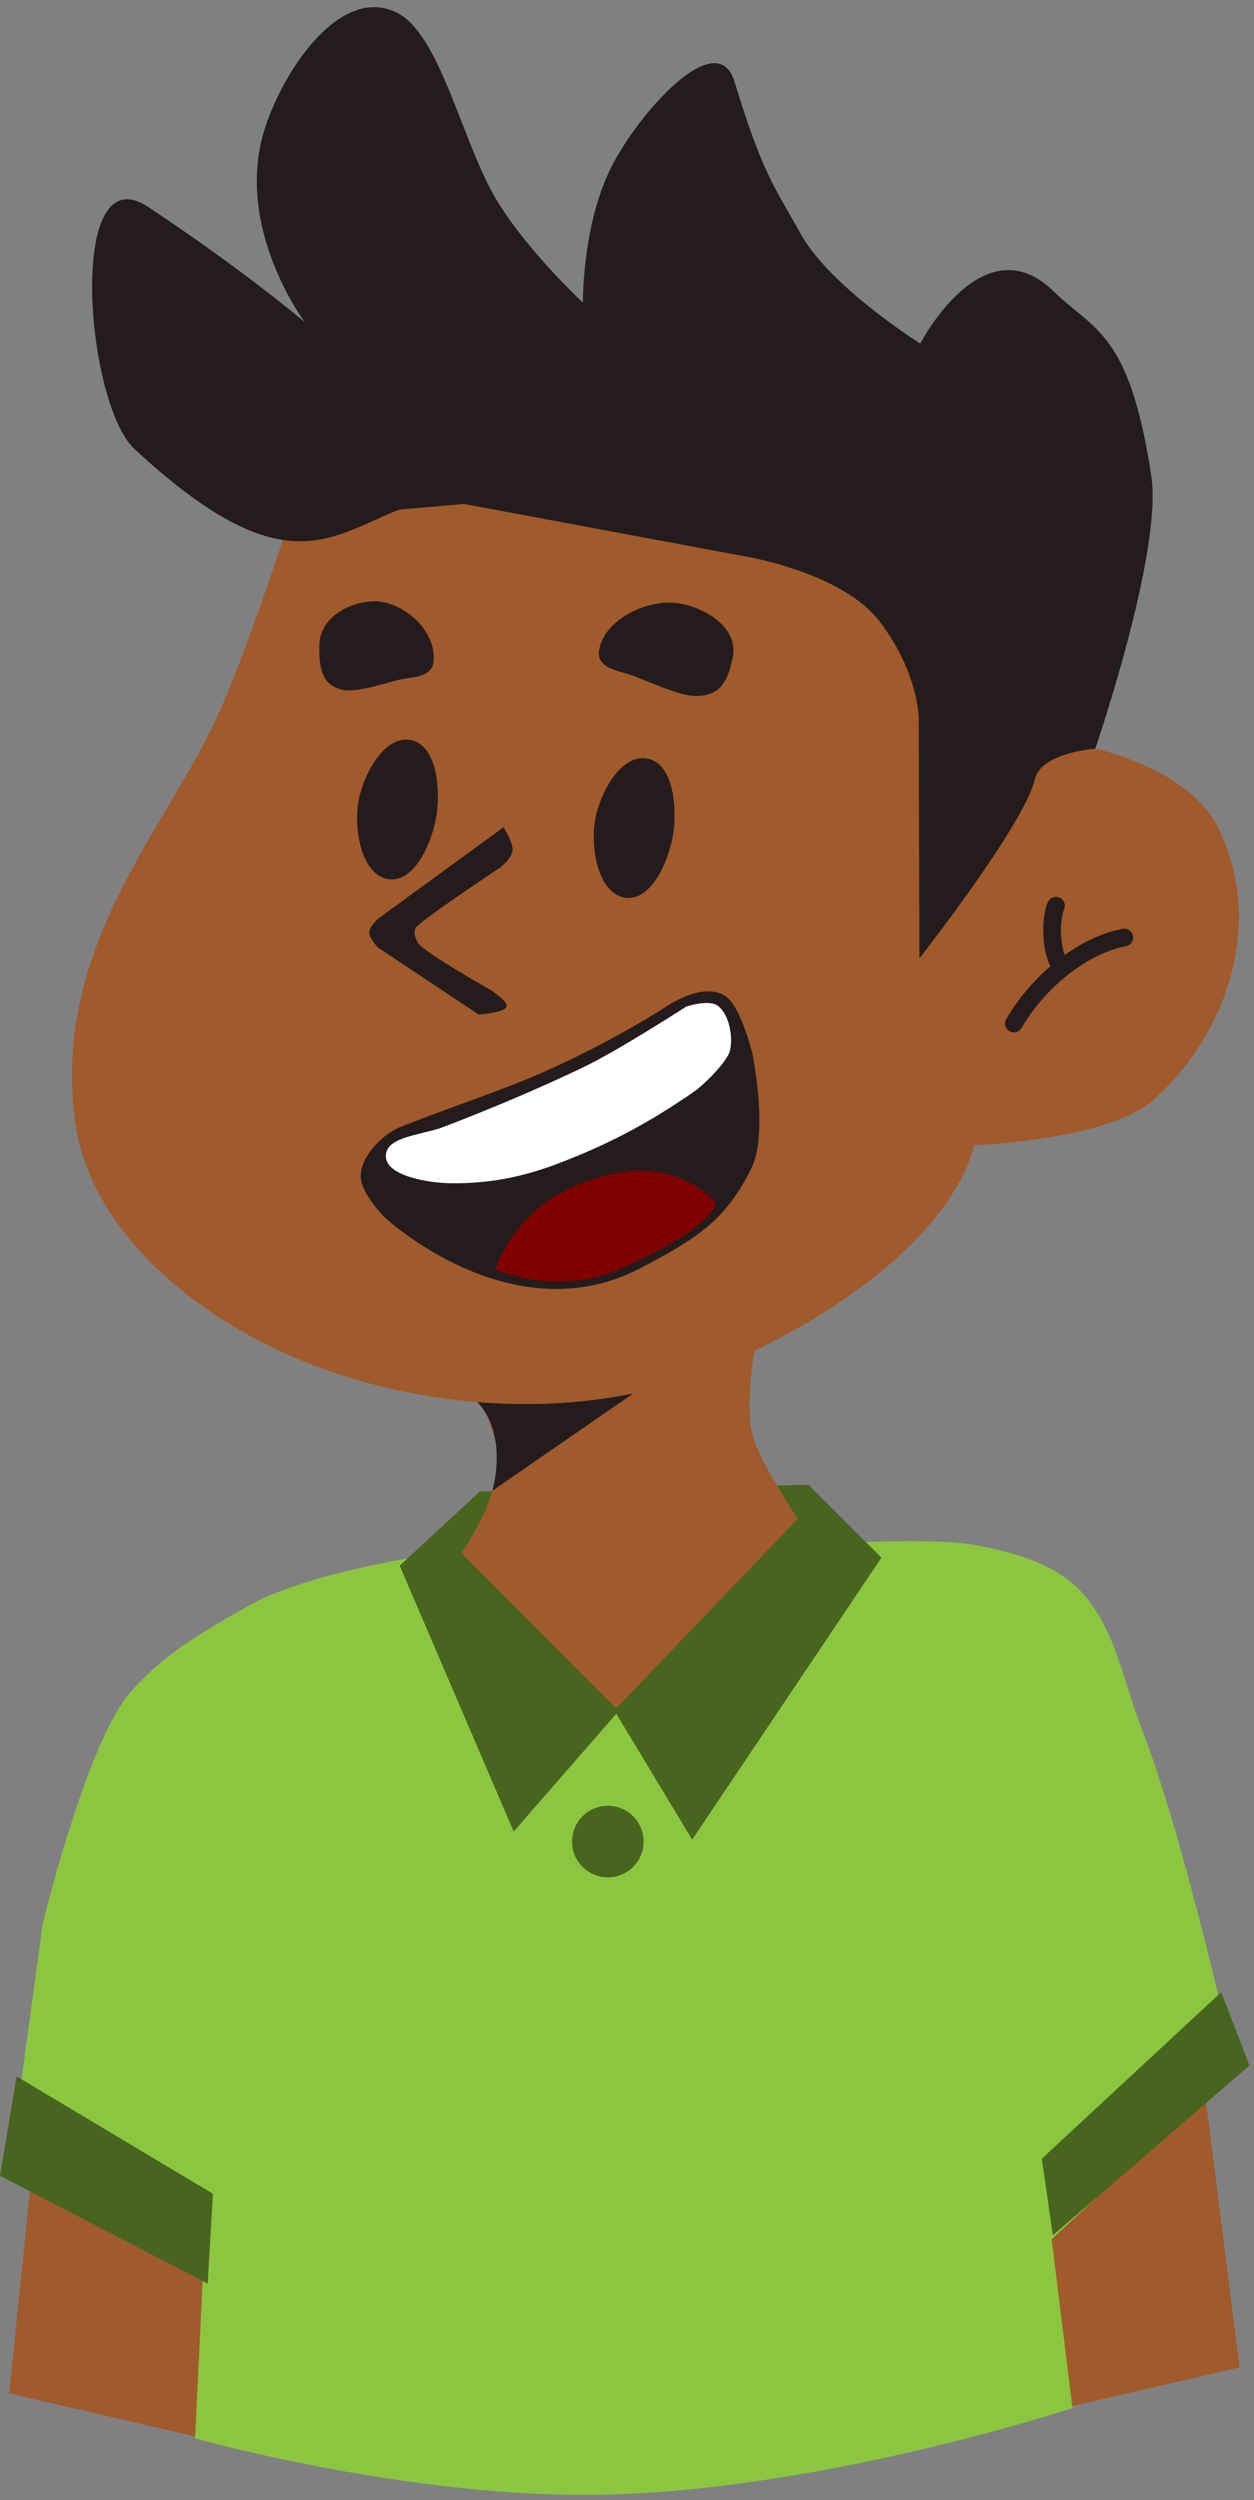 <svg width="159" height="317" viewBox="0 0 159 317" fill="none" xmlns="http://www.w3.org/2000/svg">
<rect x="0" y="0" width="159" height="317" fill="#808080" stroke="none"/>
<g clip-path="url(#clip0_558_5412)">
<path d="M130.303 276.588L152.585 263.931L157.181 300.163L135.133 305.262L130.303 276.588Z" fill="#A05A2C"/>
<path d="M4.128 274.549L1.168 303.463L25.047 308.982L27.073 282.107L4.128 274.549Z" fill="#A05A2C"/>
<path d="M56.21 196.866C56.21 196.866 39.597 199.084 31.669 203.524C26.072 206.659 20.235 209.991 16.204 214.982C10.81 221.66 5.414 243.896 5.414 243.896L1.168 275.149L25.748 288.106L24.735 309.162C24.735 309.162 52.273 316.952 77.09 316.3C104.972 315.568 135.988 305.323 135.988 305.323L133.34 283.907L156.634 262.372C156.634 262.372 150.326 233.412 144.714 219.061C142.353 213.024 141.301 205.881 136.651 201.365C133.285 198.096 128.29 196.769 123.679 195.906C118.099 194.861 104.124 195.786 104.124 195.786L56.21 196.866Z" fill="#8CC640"/>
<path d="M87.764 233.249L111.76 197.497L102.528 188.259L60.847 189.099L50.68 198.517L65.132 232.23L78.142 217.293L87.764 233.249Z" fill="#47651F"/>
<path d="M58.571 172.391C58.571 172.391 63.038 181.176 63.126 184.691C63.264 190.263 58.504 196.922 58.504 196.922L78.135 216.615L101.154 192.568C101.154 192.568 96.888 186.18 95.635 182.722C94.12 178.541 95.972 169.213 95.972 169.213L58.571 172.391Z" fill="#A05A2C"/>
<path d="M55.173 175.065C47.387 173.505 93.583 169.814 89.545 170.297L62.42 189.023C62.42 189.023 65.972 177.227 55.173 175.065Z" fill="#241C1C"/>
<path d="M37.804 62.474C37.804 62.474 32.181 80.442 27.73 90.441C21.315 104.851 6.754 119.65 9.461 141.762C11.299 156.78 26.158 168.052 40.337 173.334C56.495 179.354 76.605 180.029 92.586 172.747C121.406 159.613 123.489 145.2 123.489 145.2C123.489 145.2 140.4 144.605 146.197 139.497C155.204 131.562 160.478 117.561 154.583 105.199C150.26 96.134 135.007 94.088 135.007 94.088L124.769 95.933L109.385 58.449L37.804 62.474Z" fill="#A05A2C"/>
<path d="M52.073 93.828C48.678 93.192 45.967 98.362 45.421 101.773C44.871 105.21 45.841 111.009 49.291 111.471C52.61 111.915 54.804 106.754 55.336 103.448C55.873 100.105 55.401 94.451 52.073 93.828ZM82.079 96.181C78.684 95.545 75.974 100.715 75.428 104.126C74.878 107.563 75.848 113.362 79.297 113.824C82.616 114.268 84.811 109.107 85.342 105.801C85.879 102.458 85.408 96.804 82.079 96.181Z" fill="#241C1C"/>
<path d="M54.991 83.685C55.216 79.686 50.878 76.174 47.406 76.242C44.282 76.303 40.508 78.298 40.485 81.892C40.465 84.953 40.91 86.946 43.504 87.474C45.255 87.83 48.886 86.605 50.748 86.153C52.281 85.781 54.859 86.018 54.991 83.685ZM75.958 82.51C76.515 78.534 82.193 75.837 86.15 76.513C89.711 77.121 93.621 79.747 92.916 83.289C92.315 86.306 91.4 88.19 88.325 88.255C86.25 88.299 82.346 86.456 80.308 85.685C78.63 85.049 75.633 84.83 75.958 82.51Z" fill="#241C1C"/>
<path d="M63.85 104.883L47.967 116.47C47.967 116.47 46.808 117.491 46.816 118.262C46.824 118.987 47.929 120.15 47.929 120.15L60.701 128.641C60.701 128.641 63.911 128.404 64.229 127.667C64.519 126.998 62.206 125.525 62.206 125.525C62.206 125.525 53.972 120.877 53.076 119.644C52.67 119.086 52.343 118.159 52.747 117.599C53.459 116.615 63.407 110.005 63.407 110.005C63.407 110.005 64.869 108.894 64.988 107.843C65.097 106.88 63.85 104.883 63.85 104.883Z" fill="#241C1C"/>
<path d="M48.808 154.384C48.808 154.384 45.679 151.277 45.735 149.068C45.803 146.425 48.684 143.715 50.806 142.875C57.693 140.149 63.129 138.466 68.75 136.001C74.374 133.534 80.433 130.223 84.443 127.647C86.549 126.294 89.595 124.906 91.866 126.225C93.879 127.394 95.382 133.508 95.382 133.508C95.382 133.508 97.499 143.679 95.264 148.147C91.967 154.737 88.501 156.958 81.206 160.791C64.907 169.353 48.808 154.384 48.808 154.384Z" fill="#241C1C"/>
<path d="M48.946 146.848C49.281 149.199 54.55 149.976 56.925 150.022C61.813 150.115 66.139 149.286 70.709 147.549C76.612 145.304 81.765 142.731 87.97 138.435C89.202 137.582 92.266 134.605 92.573 133.138C92.944 131.362 92.467 128.673 91.043 127.549C89.906 126.652 87.009 127.627 87.009 127.627C87.009 127.627 78.684 133.017 74.237 135.183C68.122 138.161 60.699 141.201 56.053 142.953C53.469 143.927 48.556 144.114 48.946 146.848Z" fill="white"/>
<path d="M62.805 160.907C62.767 160.934 65.063 153.856 72.492 150.547C85.241 144.87 90.777 152.612 90.777 152.612C90.777 152.612 90.389 155.688 78.713 160.849C70.343 164.549 62.805 160.907 62.805 160.907Z" fill="#800000"/>
<path d="M58.852 63.9L94.139 70.483C94.139 70.483 106.76 72.463 111.591 78.869C116.508 85.386 116.492 91.112 116.492 91.112L116.574 121.51C116.574 121.51 129.912 104.505 131.222 98.785C131.992 95.427 138.873 94.927 138.873 94.927C138.873 94.927 147.446 69.984 145.98 60.336C143.198 42.028 138.718 41.946 133.591 36.94C124.632 28.19 116.683 43.565 116.683 43.565C116.683 43.565 105.265 36.39 101.544 29.686C98.151 23.572 96.738 22.152 93.131 10.357C90.906 3.08 80.866 14.446 77.475 21.258C73.793 28.656 73.909 38.365 73.909 38.365C73.909 38.365 66.977 31.944 63.045 25.493C58.584 18.177 55.87 4.241 50.221 1.552C43.185 -1.797 36.128 8.624 33.666 16.017C29.449 28.681 38.676 40.881 38.676 40.881C38.676 40.881 31.229 34.491 18.8 26.248C8.362 19.325 10.839 51.181 17.058 56.94C35.692 74.198 41.558 68.262 50.602 64.613L58.852 63.9Z" fill="#241C1C"/>
<path d="M134.518 122.537C133.159 120.76 133.156 116.547 133.891 114.843M128.555 129.77C131.495 124.698 137.02 119.933 142.55 118.868" stroke="#241C1C" stroke-width="2.247" stroke-linecap="round"/>
<path d="M77.071 238.035C79.578 238.035 81.609 236.003 81.609 233.497C81.609 230.99 79.578 228.958 77.071 228.958C74.565 228.958 72.533 230.99 72.533 233.497C72.533 236.003 74.565 238.035 77.071 238.035Z" fill="#47651F"/>
<path d="M133.496 283.427L158.427 261.892L154.843 252.594L132.094 273.709L133.496 283.427ZM0 275.869L2.104 263.271L26.995 278.148L26.333 289.546L0 275.869Z" fill="#47651F"/>
</g>
<defs>
<clipPath id="clip0_558_5412">
<rect width="158.427" height="315.432" fill="white" transform="translate(0 0.907)"/>
</clipPath>
</defs>
</svg>
